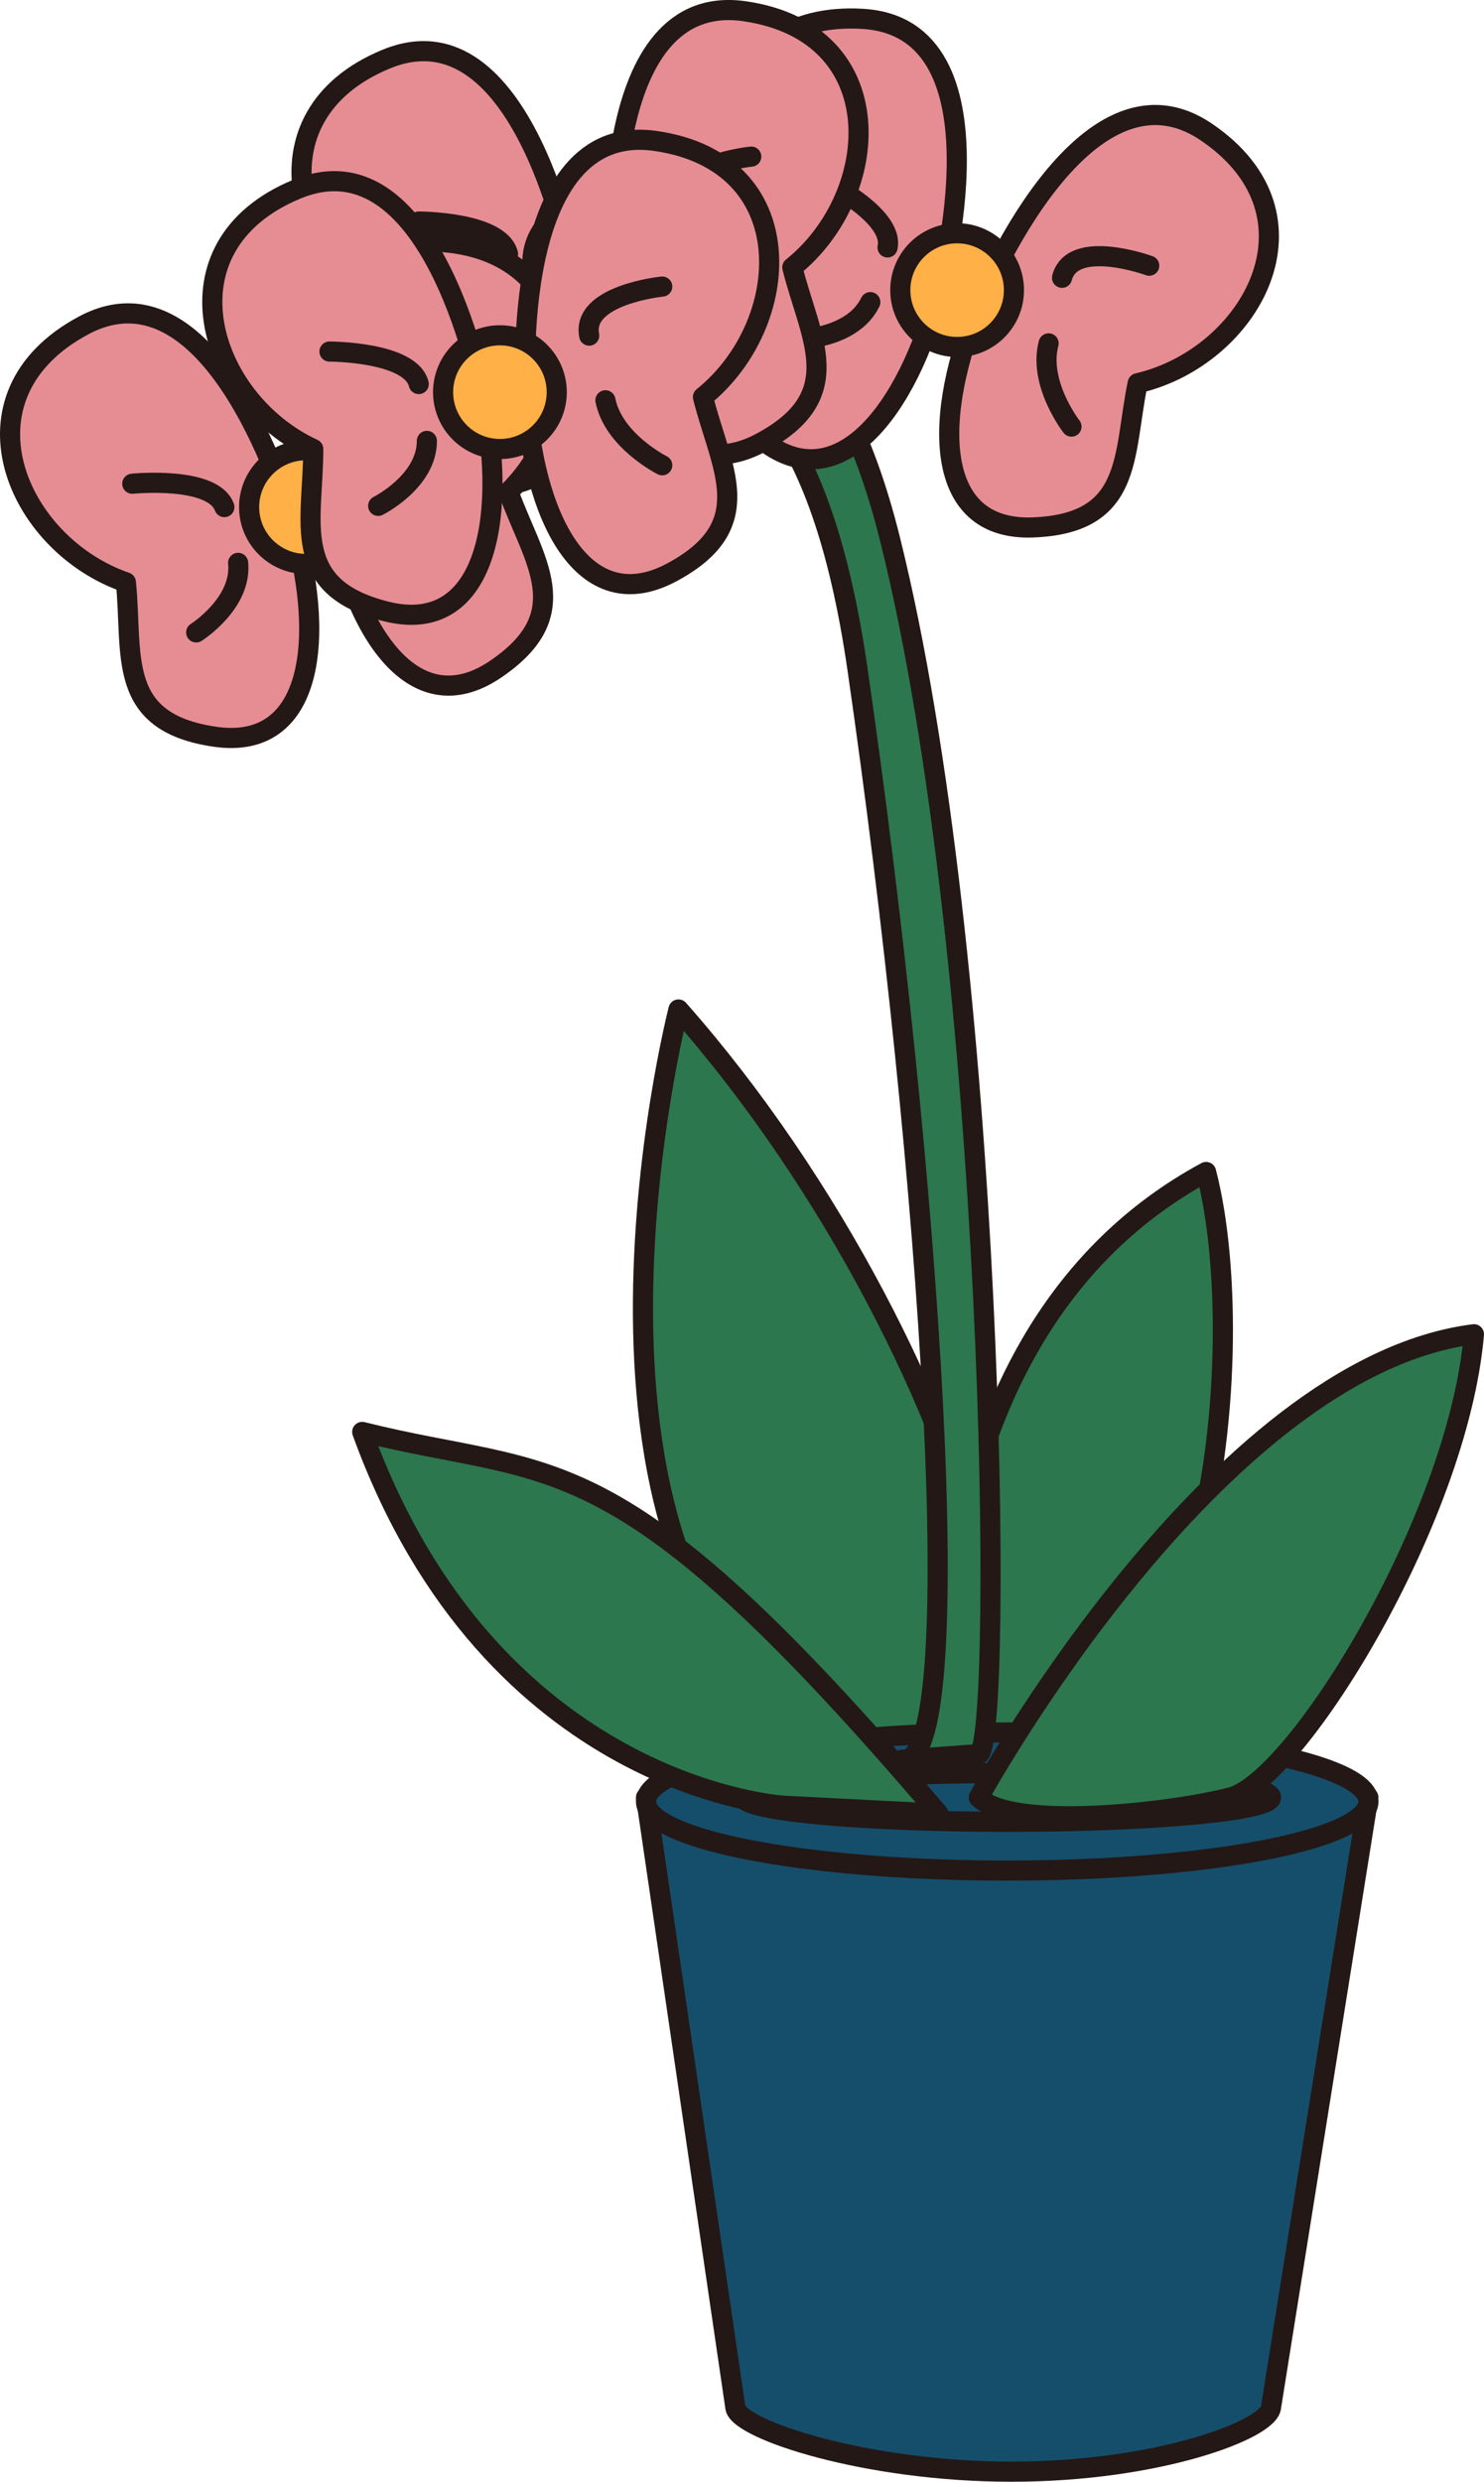 <svg xmlns="http://www.w3.org/2000/svg" viewBox="0 0 221.24 369.7"><defs><style>.cls-1{fill:#154e6b;}.cls-1,.cls-2,.cls-3,.cls-4,.cls-5{stroke:#231815;stroke-linecap:round;stroke-linejoin:round;stroke-width:3px;}.cls-2{fill:#2c774e;}.cls-3{fill:none;}.cls-4{fill:#e68d93;}.cls-5{fill:#ffb047;}</style></defs><title>蝴蝶兰 (2)</title><g id="图层_2" data-name="图层 2"><g id="物件"><g id="蝴蝶兰"><path class="cls-1" d="M96.31,267.76l13.33,90.95c.67,3.25,19.5,9.49,41.13,9.49,21.9,0,38.48-6.3,38.72-9.61L204,267.76"/><path class="cls-2" d="M101.15,150.38s-21.78,84.71,23,110.12S147.14,202.42,101.15,150.38Z"/><path class="cls-2" d="M141.08,260.5s-6.05-61.71,38.73-85.91C187.07,202.42,179.81,273.81,141.08,260.5Z"/><ellipse class="cls-1" cx="150.16" cy="268.37" rx="53.85" ry="10.29"/><ellipse class="cls-3" cx="150.16" cy="267.76" rx="39.33" ry="3.63"/><path class="cls-2" d="M116.88,269S73.32,266.55,54,213.31c29,7.26,37.51,0,85.91,56.87Z"/><path class="cls-2" d="M77,52.37s39.93-35.09,55.66,27.83,16.95,178.28,13.31,181.1l-11.47.84c10.3,1.64,4.21-87.55-6.68-162.58S77,62.05,77,62.05"/><path class="cls-2" d="M145.92,267.76s35.1-64.13,73.82-69c-2.42,27.83-26.62,66.55-36.3,69S150.77,272.6,145.92,267.76Z"/><path class="cls-4" d="M140,43.25S150.83,4.14,128.62,2.81,102.94,25.35,114,38.73c-4.74,9.81-12.23,16.94-.73,26.53S135.35,61.17,140,43.25Z"/><path class="cls-4" d="M146.21,44.81s15.23-37.62,33.64-25.14,6.64,33.51-10.24,37.42C167.4,67.75,169,78,154,78.57S139,61.85,146.21,44.81Z"/><path class="cls-3" d="M122.44,26.71s10.9,5.27,9.88,10.15"/><path class="cls-3" d="M119,50.57s8.11-.11,10.75-5.56"/><path class="cls-3" d="M171.33,39.58s-11.43-4.17-13,1.8"/><path class="cls-3" d="M159.74,63.55s-5-6.42-3.41-12.4"/><circle class="cls-5" cx="142.69" cy="43.22" r="8.47"/><path class="cls-4" d="M85.42,40.27S78.16.33,57.59,8.8,44.28,40.27,60,47.53c0,10.89-3.63,20.57,10.89,24.2S89.05,58.42,85.42,40.27Z"/><path class="cls-4" d="M91.7,39S89-1.54,111.05,1.68,131.61,29,118.12,39.83c2.64,10.57,8.52,19.07-4.69,26.12S92.59,57.45,91.7,39Z"/><path class="cls-3" d="M62.43,33s12.1,0,13.31,4.84"/><path class="cls-3" d="M69.69,56S77,52.37,77,46.32"/><path class="cls-3" d="M112,23.33s-12.1,1.21-10.89,7.26"/><path class="cls-3" d="M112,50s-7.26-3.63-8.47-9.68"/><circle class="cls-3" cx="87.84" cy="39.06" r="8.47"/><path class="cls-4" d="M43.32,77S32.1,38,12.48,48.47,2.39,81.1,18.77,86.75c1.09,10.84-1.55,20.83,13.26,23S48.75,94.68,43.32,77Z"/><path class="cls-4" d="M49.44,75.06S42.74,35,65,36,88.15,61.11,75.81,73.28c3.69,10.24,10.39,18.12-2,26.46S52.18,93.37,49.44,75.06Z"/><path class="cls-3" d="M19.72,72.06s12-1.21,13.73,3.48"/><path class="cls-3" d="M29.25,94.21s6.86-4.34,6.25-10.36"/><path class="cls-3" d="M68.12,57.46S56.2,59.88,58,65.78"/><path class="cls-3" d="M70.78,84s-7.59-2.89-9.4-8.79"/><circle class="cls-5" cx="45.61" cy="75.54" r="8.47"/><path class="cls-4" d="M72.11,59.63S64.85,19.7,44.28,28.17,31,59.63,46.7,66.89c0,10.89-3.63,20.57,10.89,24.2S75.74,77.78,72.11,59.63Z"/><path class="cls-4" d="M78.39,58.33S75.73,17.83,97.74,21s20.56,27.29,7.06,38.15c2.65,10.57,8.53,19.08-4.68,26.13S79.28,76.82,78.39,58.33Z"/><path class="cls-3" d="M49.12,52.37s12.1,0,13.31,4.84"/><path class="cls-3" d="M56.38,75.36s7.26-3.63,7.26-9.68"/><path class="cls-3" d="M98.73,42.69S86.63,43.9,87.84,50"/><path class="cls-3" d="M98.73,69.31s-7.26-3.63-8.47-9.68"/><circle class="cls-5" cx="74.53" cy="58.42" r="8.47"/></g></g></g></svg>